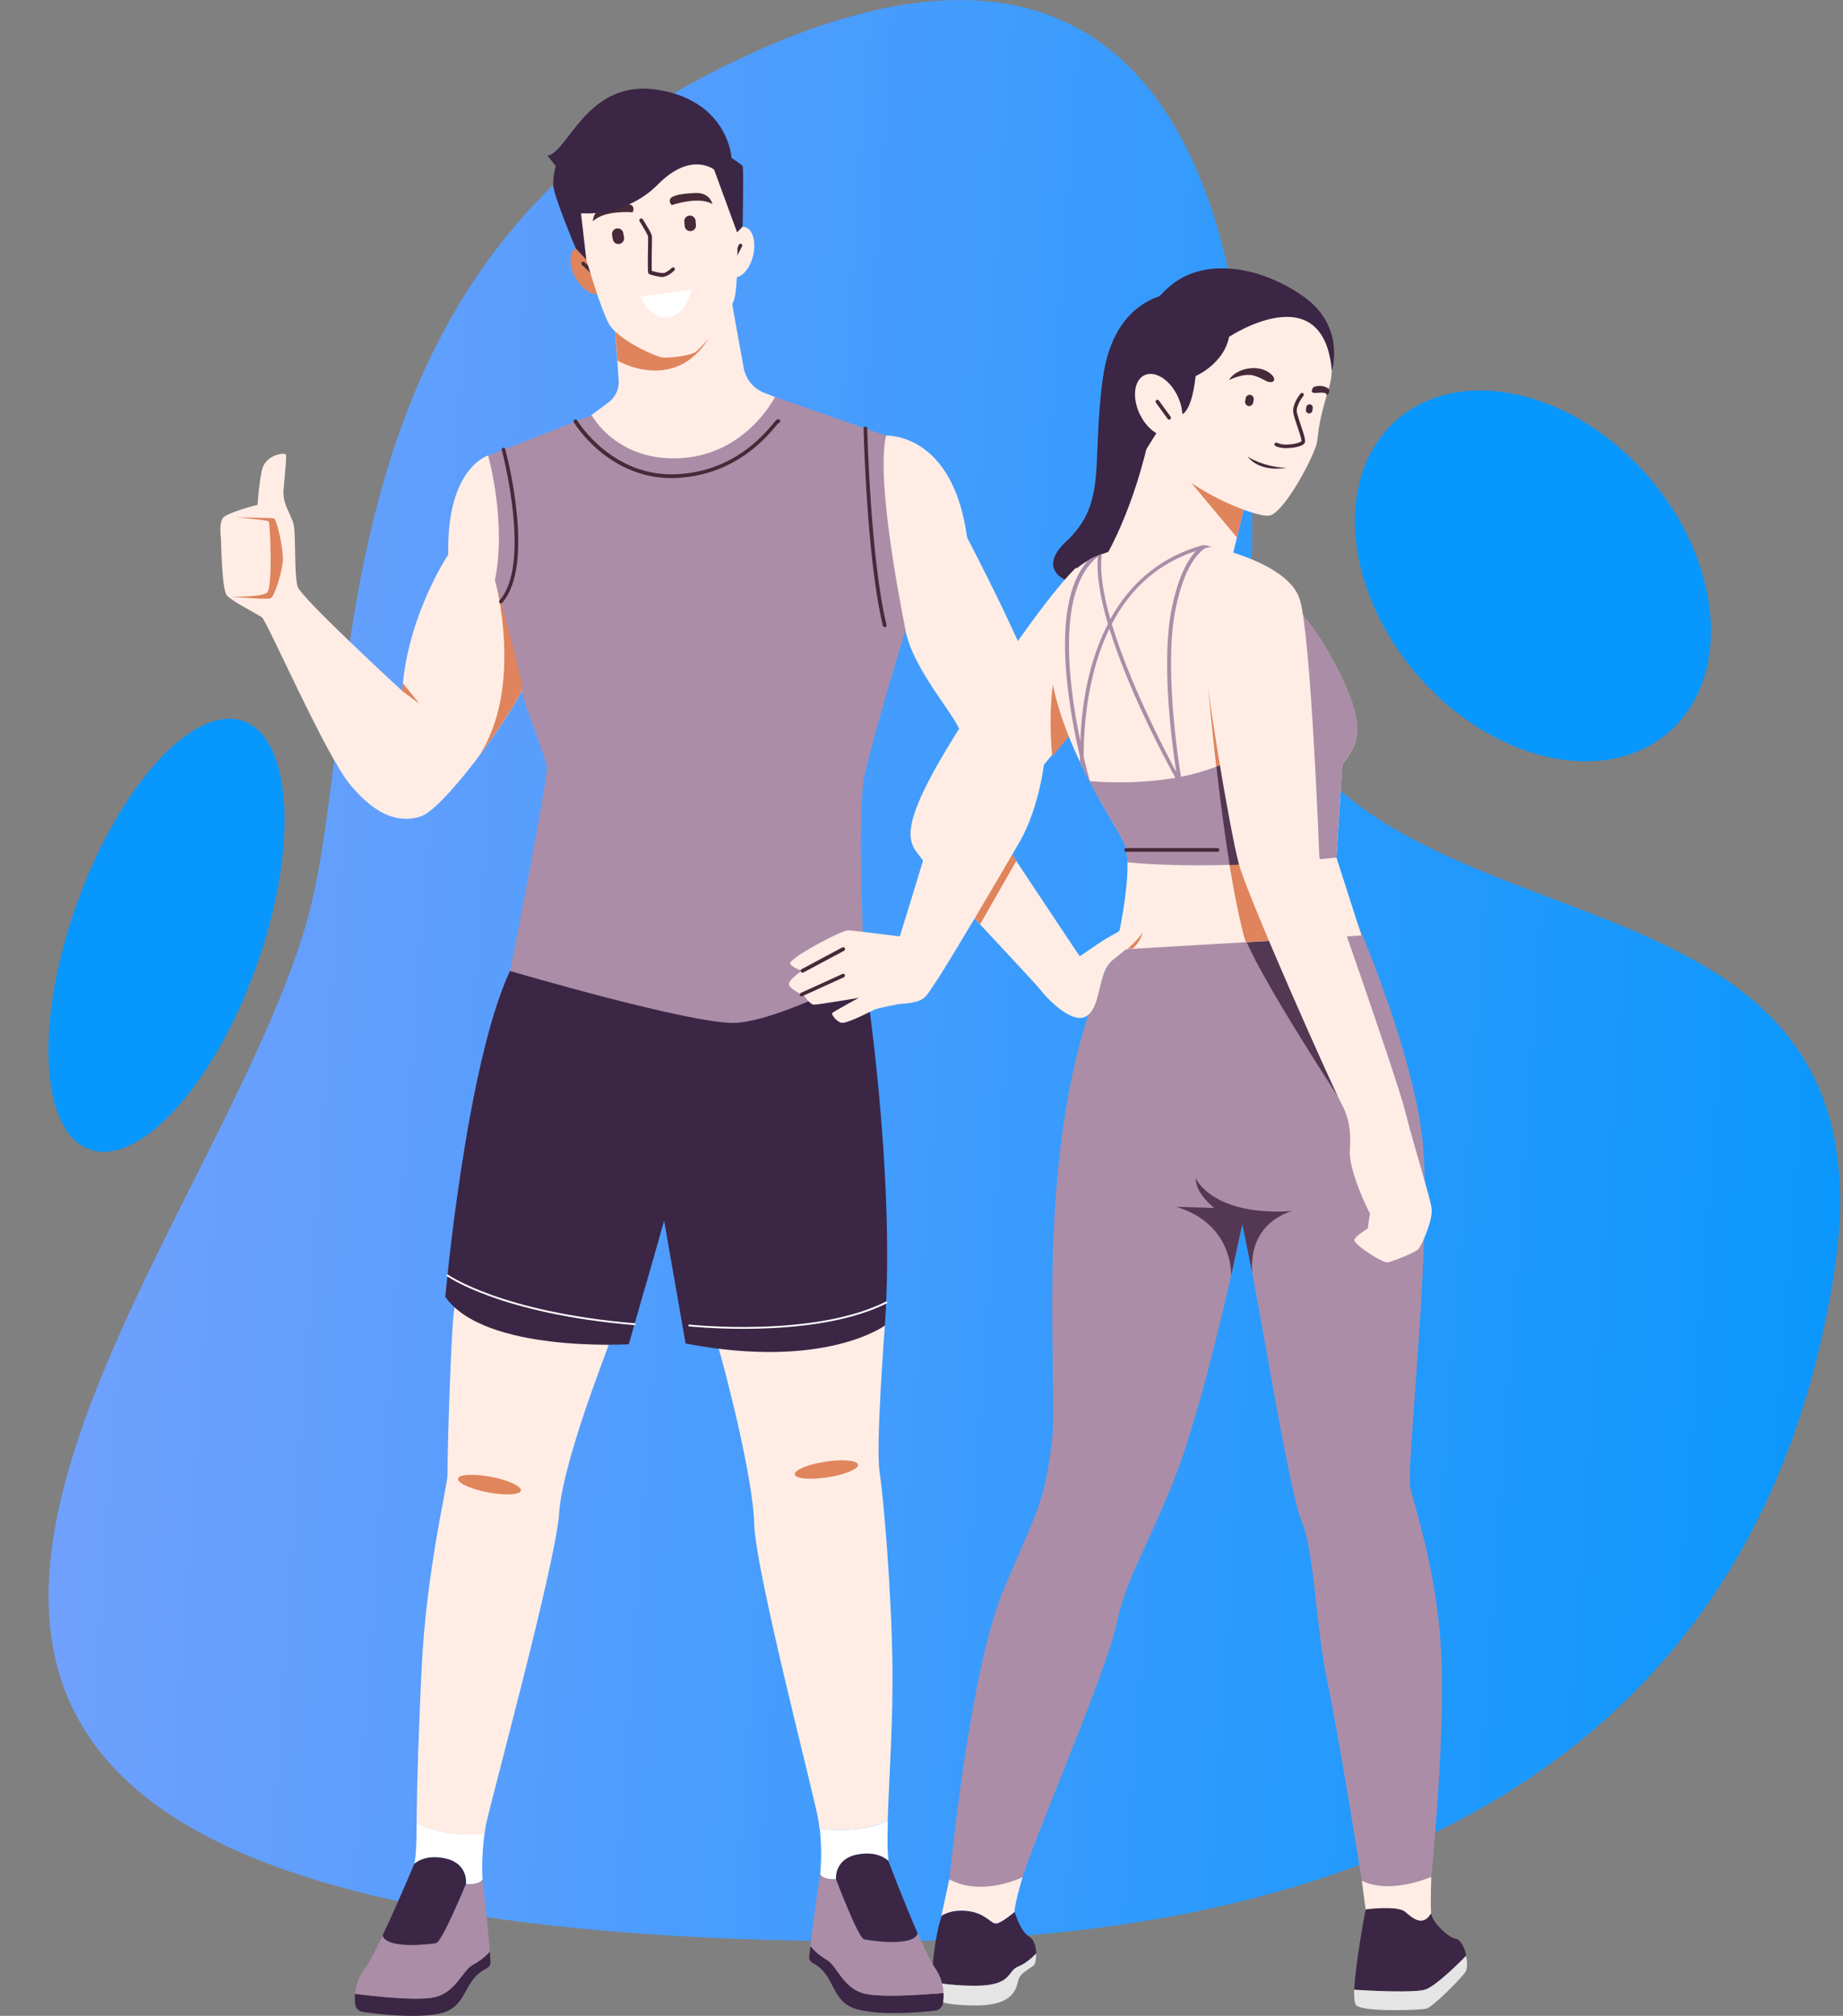 <svg width="278" height="304" viewBox="0 0 278 304" fill="none" xmlns="http://www.w3.org/2000/svg">
<rect x="0" y="0" width="278" height="304" fill="#808080" stroke="none"/>
<path d="M132.427 292.774C205.42 292.774 264.88 266.252 276.611 192.261C288.342 118.27 186.894 152.727 188.78 85.644C190.666 18.588 168.313 -20.391 107.106 11.07C45.9 42.531 55.162 108.781 46.121 139.521C28.539 199.169 -68.388 292.774 132.427 292.774Z" fill="url(#paint0_linear_63_1159)"/>
<path d="M38.605 145.904C45.026 128.073 44.191 111.441 36.742 108.757C29.292 106.072 18.047 118.351 11.626 136.182C5.205 154.014 6.039 170.645 13.489 173.33C20.939 176.014 32.184 163.736 38.605 145.904Z" fill="#0897FD"/>
<path d="M251.779 110.371C261.329 102.022 259.87 84.722 248.52 71.731C237.17 58.74 220.227 54.977 210.678 63.326C201.128 71.675 202.588 88.975 213.937 101.966C225.287 114.957 242.23 118.72 251.779 110.371Z" fill="#0897FD"/>
<path d="M177.326 44.223C177.326 44.223 168.091 44.167 166.344 57.124C164.597 70.08 167.093 75.823 160.797 81.676C154.502 87.53 164.819 90.804 173.277 85.255C181.764 79.707 177.326 44.223 177.326 44.223Z" fill="#3B2645"/>
<path d="M177.326 44.223C177.326 44.223 168.84 48.828 168.674 61.784C168.535 73.242 171.475 82.12 166.982 87.835C169.006 87.447 171.197 86.615 173.277 85.255C181.764 79.707 177.326 44.223 177.326 44.223Z" fill="#3B2645"/>
<path d="M188.308 73.88L185.341 86.171L166.344 84.7C166.344 84.7 171.169 77.154 173.721 64.087L188.308 73.88Z" fill="#FFEDE5"/>
<path d="M177.049 69.663L186.589 81.066L188.308 73.88L177.049 69.663Z" fill="#DF845C"/>
<path d="M198.431 47.968C198.431 47.968 202.092 53.101 200.484 58.4C198.875 63.699 198.958 64.614 198.681 66.584C198.404 68.526 193.689 77.432 191.443 77.765C189.196 78.097 175.552 72.743 172.861 65.197C170.171 57.651 187.92 36.677 198.431 47.968Z" fill="#FFEDE5"/>
<path d="M172.944 67.694L176.661 61.785L178.352 62.45C178.352 62.45 179.767 62.062 180.349 56.708C180.349 56.708 184.592 54.904 185.397 50.798C185.397 50.798 199.596 41.365 200.899 55.903C200.899 55.903 203.035 49.245 196.629 44.722C190.222 40.2 182.152 38.896 177.049 42.697C171.946 46.498 163.82 59.704 172.944 67.694Z" fill="#3B2645"/>
<path d="M176.933 65.595C178.508 64.841 178.82 62.214 177.63 59.725C176.44 57.237 174.199 55.832 172.624 56.586C171.048 57.34 170.736 59.968 171.926 62.456C173.116 64.944 175.357 66.349 176.933 65.595Z" fill="#FFEDE5"/>
<path d="M176.356 63.283C176.272 63.283 176.189 63.255 176.134 63.172L174.359 60.73C174.276 60.619 174.303 60.425 174.414 60.342C174.525 60.259 174.719 60.286 174.803 60.397L176.578 62.839C176.661 62.95 176.633 63.144 176.522 63.227C176.467 63.255 176.411 63.283 176.356 63.283Z" fill="#472938"/>
<path d="M188.198 68.859C188.198 68.859 190.444 70.413 194.022 70.551C194.022 70.551 190.139 71.356 188.198 68.859Z" fill="#472938"/>
<path d="M194.049 67.583C193.439 67.583 192.857 67.5 192.385 67.25C192.247 67.167 192.191 67 192.274 66.889C192.358 66.751 192.524 66.695 192.635 66.778C193.8 67.361 196.046 66.862 196.323 66.529C196.351 66.251 195.935 65.003 195.658 64.198C195.408 63.477 195.186 62.811 195.103 62.339C194.798 61.035 196.129 59.426 196.185 59.343C196.296 59.232 196.462 59.204 196.573 59.315C196.684 59.426 196.712 59.593 196.601 59.704C196.268 60.12 195.436 61.368 195.63 62.228C195.741 62.672 195.963 63.366 196.185 64.032C196.739 65.668 196.961 66.418 196.823 66.751C196.739 66.945 196.545 67.083 196.157 67.25C195.713 67.416 194.881 67.583 194.049 67.583Z" fill="#472938"/>
<path d="M200.151 59.621C200.151 59.621 200.955 58.927 200.206 58.483C199.457 58.039 198.154 58.15 197.988 58.566C197.821 58.983 197.766 59.232 198.32 59.26C198.903 59.288 200.068 58.983 200.151 59.621Z" fill="#472938"/>
<path d="M185.396 57.318C185.396 57.318 187.587 56.18 189.168 56.652C190.749 57.124 191.11 57.789 191.886 57.595C192.663 57.373 191.969 56.125 190.25 55.653C188.53 55.182 186.145 55.903 185.396 57.318Z" fill="#472938"/>
<path d="M188.336 61.23C188.004 61.174 187.782 60.869 187.809 60.536L187.893 60.065C187.948 59.732 188.253 59.51 188.586 59.537C188.919 59.593 189.141 59.898 189.113 60.231L189.03 60.703C188.974 61.035 188.669 61.285 188.336 61.23Z" fill="#472938"/>
<path d="M197.405 62.339C197.128 62.312 196.961 62.062 196.989 61.785L197.044 61.396C197.072 61.119 197.322 60.952 197.599 60.98C197.876 61.008 198.043 61.257 198.015 61.535L197.959 61.923C197.932 62.201 197.682 62.367 197.405 62.339Z" fill="#472938"/>
<path d="M211.937 288.335C213.129 289.334 214.655 290.638 215.875 288.557C215.736 287.225 215.903 283.064 215.903 283.064L205.419 283.647L206.002 288.002C206.002 287.975 210.744 287.336 211.937 288.335Z" fill="#FFEDE5"/>
<path d="M215.071 300.015C216.763 299.405 220.423 295.715 221.172 294.938C220.923 293.717 220.34 292.497 219.564 292.358C218.427 292.192 216.014 289.861 215.875 288.529C214.627 290.638 213.13 289.334 211.937 288.307C210.745 287.309 206.002 287.947 206.002 287.947C206.002 287.947 204.449 295.909 204.283 300.043C206.64 300.209 213.518 300.598 215.071 300.015Z" fill="#3B2645"/>
<path d="M204.588 302.429C205.78 303.455 214.322 303.15 215.209 302.9C216.097 302.651 220.423 298.378 221.061 297.352C221.338 296.908 221.366 295.909 221.144 294.938C220.396 295.715 216.735 299.405 215.043 300.015C213.49 300.57 206.584 300.209 204.255 300.071C204.255 301.319 204.31 302.207 204.588 302.429Z" fill="#E5E5E5"/>
<path d="M146.099 288.224C148.789 288.585 149.454 290.166 150.286 290.083C151.118 290 153.032 288.335 153.032 288.335C153.032 287.115 154.252 283.064 154.252 283.064L143.187 283.425L141.994 288.918C142.022 288.918 143.436 287.864 146.099 288.224Z" fill="#FFEDE5"/>
<path d="M153.642 296.547C154.724 296.131 155.694 295.216 156.305 294.605C156.277 293.606 155.999 292.469 155.223 292.025C153.892 291.276 153.06 288.335 153.06 288.335C153.06 288.335 151.146 289.972 150.314 290.083C149.482 290.194 148.789 288.613 146.127 288.224C143.436 287.864 142.05 288.918 142.05 288.918C141.051 291.803 140.635 296.27 140.524 298.85C141.883 299.127 144.102 299.46 147.18 299.46C152.755 299.433 151.923 297.185 153.642 296.547Z" fill="#3B2645"/>
<path d="M140.497 300.764C140.635 301.208 141.051 302.429 147.263 302.429C153.476 302.429 153.282 299.349 153.698 298.351C154.141 297.324 155.805 296.686 156.083 296.187C156.194 295.965 156.304 295.327 156.277 294.605C155.694 295.216 154.696 296.131 153.614 296.547C151.895 297.185 152.755 299.46 147.125 299.46C144.046 299.46 141.828 299.127 140.469 298.85C140.441 299.904 140.441 300.653 140.497 300.764Z" fill="#E5E5E5"/>
<path d="M204.782 139.299C204.782 139.299 212.353 156.611 214.377 170.288C216.402 183.965 212.076 221.03 212.713 224.193C213.351 227.356 216.901 237.066 217.428 250.105C217.927 263.144 215.903 283.036 215.903 283.036C215.903 283.036 209.746 285.783 205.42 283.619C205.42 283.619 202.064 262.423 200.206 253.518C198.348 244.612 198.348 234.181 196.295 229.298C194.243 224.415 188.918 190.097 187.393 184.576C187.393 184.576 181.763 212.153 176.55 224.526C171.336 236.899 169.894 238.203 168.313 245.333C166.732 252.463 155.583 278.264 154.28 283.064C154.28 283.064 148.262 286.116 143.214 283.425C143.214 283.425 146.182 251.908 151.507 239.424C156.831 226.94 157.469 226.607 158.662 217.507C159.854 208.407 154.945 168.651 168.257 143.238C168.23 143.211 186.894 139.16 204.782 139.299Z" fill="#AB8DA8"/>
<path d="M187.393 140.242C188.613 145.569 204.726 169.817 204.726 169.817L195.325 139.521L187.393 140.242Z" fill="#543753"/>
<path d="M180.349 177.668C180.349 177.668 182.79 183.438 194.937 182.634C194.937 182.634 188.281 184.104 188.891 191.956L187.393 184.604L185.702 192.372C185.702 192.372 186.145 184.659 177.465 181.996L183.15 182.162C183.178 182.134 180.377 180.137 180.349 177.668Z" fill="#543753"/>
<path d="M162.378 85.56C162.378 85.56 158.274 88.973 146.21 107.505C134.146 126.038 137.252 127.036 139.221 129.755C141.162 132.474 155.778 147.788 156.859 149.175C157.941 150.59 161.934 154.807 164.07 153.115C166.205 151.423 165.512 146.568 167.897 144.737C170.282 142.878 172.279 141.019 172.473 140.02C172.667 139.021 172.168 138.189 171.946 138.189C171.724 138.189 169.311 140.27 167.842 140.991C166.372 141.713 162.933 144.209 162.877 144.209C162.822 144.209 149.76 124.512 149.76 124.512L164.292 107.172L162.378 85.56Z" fill="#FFEDE5"/>
<path d="M162.655 91.83C162.655 91.83 157.275 98.406 158.717 114.053L164.347 107.366L162.655 91.83Z" fill="#DF845C"/>
<path d="M147.846 139.382L153.309 129.811L149.953 124.706L147.042 138.522L147.846 139.382Z" fill="#DF845C"/>
<path d="M182.124 82.287C185.674 83.147 195.02 88.362 200.899 99.293C206.779 110.224 204.699 112.166 202.452 115.301L201.593 129.339L205.364 141.074L168.258 143.238C168.258 143.238 171.142 131.142 169.644 127.314C168.147 123.485 151.895 101.846 160.908 87.502C165.484 80.15 182.124 82.287 182.124 82.287Z" fill="#FFEDE5"/>
<path d="M201.593 129.311L202.453 115.273C204.699 112.166 206.807 110.196 200.9 99.266C199.458 96.602 197.821 94.272 196.102 92.246C195.797 96.519 194.909 101.624 192.829 106.923C188.143 118.935 169.34 118.214 164.32 117.798C166.733 122.403 169.062 125.927 169.589 127.258C169.866 127.952 170.005 128.923 170.033 130.033C184.26 131.392 201.593 129.311 201.593 129.311Z" fill="#AB8DA8"/>
<path d="M182.429 82.37C182.318 82.342 182.207 82.314 182.124 82.287C182.124 82.287 181.875 82.259 181.459 82.204C175.385 83.868 170.643 87.641 167.481 93.356C166.427 89.639 165.845 86.171 166.205 83.535C166.15 83.563 166.095 83.591 166.039 83.591C165.9 83.646 165.762 83.702 165.623 83.757C165.124 83.951 164.652 84.173 164.209 84.423C161.103 87.78 160.021 94.05 160.992 103.15C161.435 107.228 162.212 111.14 162.905 114.136C162.905 114.413 162.905 114.691 162.905 114.968C163.044 115.246 163.155 115.495 163.294 115.773C163.349 115.912 163.432 116.05 163.488 116.189C163.82 116.855 164.153 117.493 164.486 118.131C164.236 117.215 163.848 115.801 163.46 114.08C163.46 110.835 163.737 106.201 164.958 101.457C165.568 99.016 166.372 96.824 167.343 94.827C170.615 105.452 177.326 117.382 177.742 118.103L178.547 119.518L178.269 117.909C178.242 117.743 175.33 101.346 177.354 91.692C178.63 85.616 180.571 83.452 181.791 82.675C182.124 82.592 182.429 82.509 182.762 82.453C182.651 82.425 182.54 82.398 182.429 82.37ZM164.403 101.346C163.432 105.092 163.072 108.782 162.961 111.778C161.103 102.928 159.383 88.834 165.623 83.924C165.346 86.726 166.011 90.305 167.121 94.105C165.984 96.269 165.096 98.683 164.403 101.346ZM176.772 91.609C175.108 99.571 176.744 112.027 177.437 116.439C175.496 112.804 170.338 102.872 167.703 94.105C170.587 88.585 174.83 84.922 180.405 83.091C179.185 84.368 177.77 86.837 176.772 91.609Z" fill="#AB8DA8"/>
<path d="M183.65 128.451H169.866C169.7 128.451 169.589 128.34 169.589 128.174C169.589 128.007 169.7 127.896 169.866 127.896H183.65C183.816 127.896 183.927 128.007 183.927 128.174C183.927 128.34 183.788 128.451 183.65 128.451Z" fill="#472938"/>
<path d="M187.893 142.073L195.824 141.602L191.748 130.144C189.806 130.255 187.699 130.366 185.452 130.421C186.201 134.888 187.005 139.021 187.893 142.073Z" fill="#DF845C"/>
<path d="M182.208 103.288C182.208 103.288 182.679 108.67 183.456 115.634C184.371 115.273 185.286 114.857 186.146 114.358L182.208 103.288Z" fill="#DF845C"/>
<path d="M183.483 115.634C184.01 120.239 184.676 125.511 185.48 130.449C187.699 130.393 189.834 130.282 191.776 130.171L186.174 114.386C185.286 114.857 184.399 115.273 183.483 115.634Z" fill="#543753"/>
<path d="M170.088 143.1L170.864 143.044C170.864 143.044 172.112 141.962 172.362 140.547C172.029 141.213 171.169 142.129 170.088 143.1Z" fill="#DF845C"/>
<path d="M182.734 82.453C182.734 82.453 194.41 84.811 196.074 90.443C197.765 96.075 199.013 129.311 199.013 129.311C199.013 129.311 210.689 162.465 211.937 167.514C213.185 172.563 215.792 180.692 215.958 182.329C216.125 183.966 214.516 187.739 213.962 188.349C213.407 188.959 210.079 190.208 209.33 190.374C208.581 190.541 204.061 187.572 204.283 186.962C204.505 186.351 206.307 185.269 206.307 185.269L206.64 183.022C206.64 183.022 203.395 176.697 203.617 173.479C203.839 170.288 203.34 168.207 202.258 166.265C201.177 164.323 188.17 135.249 186.839 130.172C185.507 125.095 181.653 102.428 181.736 98.156C181.819 93.883 182.734 82.453 182.734 82.453Z" fill="#FFEDE5"/>
<path d="M109.852 42.614L112.181 55.487C112.486 57.179 113.651 58.594 115.26 59.232L120.418 61.258C120.418 61.258 114.982 69.386 104.083 71.689C93.184 73.964 87.222 64.087 87.222 64.087L91.825 60.647C92.852 59.87 93.406 58.65 93.323 57.373L92.491 45.416L109.852 42.614Z" fill="#FFEDE5"/>
<path d="M93.129 54.377C93.129 54.377 106.191 62.09 109.852 42.614L92.519 45.388L93.129 54.377Z" fill="#DF845C"/>
<path d="M113.606 38.527C114.098 36.439 113.53 34.518 112.338 34.237C111.145 33.955 109.779 35.42 109.287 37.508C108.795 39.595 109.362 41.516 110.555 41.797C111.748 42.079 113.113 40.614 113.606 38.527Z" fill="#FFEDE5"/>
<path d="M90.719 44.197C91.78 43.584 91.771 41.582 90.699 39.724C89.627 37.866 87.897 36.857 86.836 37.47C85.775 38.083 85.784 40.086 86.856 41.944C87.928 43.801 89.658 44.81 90.719 44.197Z" fill="#DF845C"/>
<path d="M110.739 39.174C110.684 39.174 110.656 39.174 110.601 39.146C110.462 39.063 110.407 38.897 110.49 38.786L111.46 36.899C111.544 36.76 111.71 36.705 111.821 36.788C111.96 36.871 112.015 37.038 111.932 37.149L110.961 39.035C110.934 39.118 110.85 39.174 110.739 39.174Z" fill="#472938"/>
<path d="M89.856 41.782C89.801 41.782 89.718 41.754 89.662 41.699L87.776 39.951C87.666 39.84 87.666 39.673 87.749 39.562C87.86 39.451 88.026 39.451 88.137 39.535L90.023 41.282C90.134 41.394 90.134 41.56 90.051 41.671C89.995 41.754 89.912 41.782 89.856 41.782Z" fill="#472938"/>
<path d="M85.752 29.741C85.752 29.741 90.3 46.664 92.02 49.106C93.711 51.52 98.953 53.767 99.84 53.906C100.728 54.044 104.25 53.684 105.054 52.99C105.858 52.296 110.185 47.719 110.85 44.75C111.488 41.782 111.655 26.107 108.909 23.249C106.136 20.392 84.365 22.722 85.752 29.741Z" fill="#FFEDE5"/>
<path d="M100.007 41.782C99.314 41.782 98.093 41.421 97.927 41.338C97.705 41.227 97.677 41.227 97.76 36.344C97.76 36.011 97.76 35.761 97.76 35.678C97.733 35.456 97.067 34.319 96.485 33.376C96.402 33.237 96.429 33.07 96.568 32.987C96.707 32.904 96.873 32.932 96.956 33.07C97.455 33.875 98.343 35.262 98.343 35.651C98.343 35.734 98.343 35.983 98.343 36.316C98.315 37.315 98.287 40.173 98.315 40.839C98.648 40.95 99.591 41.199 100.062 41.171C100.451 41.144 101.061 40.672 101.338 40.395C101.449 40.284 101.615 40.284 101.726 40.395C101.837 40.506 101.837 40.672 101.726 40.783C101.643 40.866 100.783 41.699 100.09 41.726C100.062 41.782 100.035 41.782 100.007 41.782Z" fill="#472938"/>
<path d="M96.568 44.722L104.278 43.668C104.278 43.668 103.695 47.219 100.95 47.83C98.204 48.44 96.568 44.722 96.568 44.722Z" fill="white"/>
<path d="M104.222 34.846C103.751 34.902 103.335 34.569 103.279 34.097L103.224 33.459C103.168 32.987 103.501 32.571 103.973 32.516C104.444 32.46 104.86 32.793 104.916 33.265L104.971 33.903C105.054 34.374 104.694 34.791 104.222 34.846Z" fill="#472938"/>
<path d="M93.434 36.788C92.963 36.871 92.519 36.566 92.436 36.094L92.325 35.456C92.242 34.985 92.547 34.541 93.018 34.457C93.49 34.374 93.933 34.679 94.016 35.151L94.127 35.789C94.211 36.261 93.906 36.705 93.434 36.788Z" fill="#472938"/>
<path d="M101.338 30.934C101.338 30.934 105.331 29.519 107.467 30.768C107.467 30.768 107.106 29.02 104.915 29.103C102.724 29.186 101.31 29.492 101.088 30.019C100.866 30.546 101.338 30.934 101.338 30.934Z" fill="#472938"/>
<path d="M95.403 32.016C95.403 32.016 91.188 31.628 89.44 33.376C89.44 33.376 89.357 31.572 91.493 31.128C93.628 30.685 95.07 30.629 95.403 31.073C95.763 31.545 95.403 32.016 95.403 32.016Z" fill="#472938"/>
<path d="M88.442 39.146L87.638 32.155C87.638 32.155 94.266 32.848 99.258 27.799C104.25 22.75 107.716 25.58 107.716 25.58L111.183 35.04L112.015 34.18C112.015 34.18 112.209 25.358 112.015 25.052C111.821 24.747 110.351 23.832 110.351 23.832C110.351 23.832 109.88 15.231 99.202 13.539C88.525 11.847 85.696 23.027 82.59 23.471L83.838 25.052C83.838 25.052 83.422 26.329 83.45 27.91C83.478 29.491 86.861 37.481 86.861 37.481L88.442 39.146Z" fill="#3B2645"/>
<path d="M73.632 68.692C73.632 68.692 67.337 70.496 67.614 83.618C67.614 83.618 61.374 92.996 60.681 104.204C60.681 104.204 45.428 90.193 44.901 88.473C44.346 86.725 44.651 80.594 44.291 79.096C43.93 77.598 42.599 76.017 42.766 73.908C42.932 71.8 43.292 68.831 43.098 68.526C42.904 68.221 39.992 68.554 39.493 70.967C38.994 73.381 38.855 76.128 38.855 76.128C38.855 76.128 34.168 77.293 33.586 78.153C33.004 79.013 33.336 81.288 33.336 81.288C33.336 81.288 33.447 88.945 34.224 89.805C35 90.665 38.717 92.552 39.493 93.079C40.27 93.606 49.033 113.775 52.833 118.353C56.632 122.93 60.154 124.207 63.455 123.125C66.755 122.043 75.879 109.725 78.819 104.01C81.758 98.294 80.677 69.358 73.632 68.692Z" fill="#FFEDE5"/>
<path d="M80.205 87.752C76.85 86.92 74.659 87.419 74.659 87.419C74.659 87.419 79.124 103.566 72.218 114.053C74.936 110.446 77.487 106.562 78.791 104.037C80.039 101.568 80.566 94.743 80.205 87.752Z" fill="#DF845C"/>
<path d="M60.653 104.204L63.26 106.118L60.764 103.011L60.653 104.204Z" fill="#DF845C"/>
<path d="M35.527 78.014C35.527 78.014 40.27 78.375 40.519 78.652C40.769 78.93 41.157 88.723 40.27 89.389C39.354 90.082 34.806 89.972 34.806 89.972C34.806 89.972 40.242 90.471 40.824 90.221C41.407 89.972 42.461 86.531 42.655 84.756C42.849 82.98 41.739 78.292 41.323 78.181C40.907 78.07 35.527 78.014 35.527 78.014Z" fill="#DF845C"/>
<path d="M133.896 274.547C134.09 268.444 134.728 259.482 134.617 251.187C134.451 239.258 133.258 225.83 132.676 221.918C132.066 218.006 133.48 199.89 133.48 199.89L108.41 203.386C109.02 205.328 113.568 222.362 113.762 229.797C113.984 237.232 123.108 271.856 123.469 274.63C123.524 274.991 123.552 275.379 123.607 275.768C125.909 276.045 130.319 276.267 133.896 274.547Z" fill="#FFEDE5"/>
<path d="M126.131 283.397C126.131 283.397 125.854 280.429 129.181 279.707C132.509 278.986 134.035 280.65 134.035 280.65C133.841 279.347 133.841 277.21 133.924 274.547C130.346 276.267 125.937 276.045 123.663 275.768C123.884 277.932 123.94 280.512 123.718 282.62C124.079 283.563 126.131 283.397 126.131 283.397Z" fill="white"/>
<path d="M122.637 296.048C126.187 297.907 125.16 302.068 129.598 303.095C133.286 303.955 138.888 303.455 141.079 303.206C141.662 303.15 142.133 302.679 142.244 302.096C142.299 301.68 142.355 301.125 142.327 300.542C139.554 300.792 133.037 301.291 130.43 300.653C127.102 299.849 126.297 296.436 124.633 295.493C123.385 294.799 122.581 293.884 122.248 293.468C122.193 294.05 122.11 294.55 122.082 294.91C121.971 295.41 122.221 295.854 122.637 296.048Z" fill="#3B2645"/>
<path d="M141.079 296.825C140.414 295.881 139.443 293.856 138.445 291.554C137.862 293.634 131.206 292.663 130.347 292.441C129.487 292.219 126.159 283.397 126.159 283.397C126.159 283.397 124.107 283.536 123.718 282.592C123.663 283.064 123.607 283.536 123.524 283.952C123.191 285.727 122.581 290.583 122.249 293.468C122.581 293.884 123.386 294.772 124.634 295.493C126.325 296.436 127.102 299.849 130.43 300.653C133.037 301.291 139.554 300.792 142.327 300.542C142.244 299.433 141.967 298.101 141.079 296.825Z" fill="#AB8DA8"/>
<path d="M130.319 292.441C131.178 292.663 137.834 293.634 138.417 291.554C136.309 286.726 134.007 280.65 134.007 280.65C134.007 280.65 132.482 278.986 129.154 279.707C125.826 280.428 126.103 283.397 126.103 283.397C126.103 283.397 129.459 292.247 130.319 292.441Z" fill="#3B2645"/>
<path d="M124.838 222.789C127.471 222.379 129.524 221.519 129.423 220.868C129.321 220.217 127.105 220.022 124.471 220.431C121.838 220.841 119.785 221.7 119.886 222.351C119.987 223.002 122.204 223.198 124.838 222.789Z" fill="#E0855C"/>
<path d="M62.844 275.018C62.872 268.887 63.205 259.982 63.593 251.686C64.286 236.955 67.503 223.999 67.503 222.417C67.503 216.147 68.225 196.699 68.613 197.171L91.825 202.803C91.16 204.717 84.809 220.808 84.337 228.243C83.866 235.679 73.716 272.716 73.244 275.462C73.189 275.823 73.133 276.184 73.078 276.6C70.776 276.766 66.366 276.85 62.844 275.018Z" fill="#FFEDE5"/>
<path d="M70.304 284.118C70.304 284.118 70.692 281.15 67.392 280.318C64.092 279.485 62.511 281.094 62.511 281.094C62.761 279.79 62.844 277.654 62.844 274.991C66.366 276.822 70.776 276.739 73.078 276.544C72.8 278.681 72.634 281.261 72.8 283.397C72.329 284.34 70.304 284.118 70.304 284.118Z" fill="white"/>
<path d="M73.355 296.88C69.722 298.628 70.637 302.817 66.172 303.677C62.456 304.399 56.882 303.733 54.691 303.4C54.108 303.317 53.637 302.845 53.581 302.235C53.526 301.819 53.498 301.264 53.554 300.681C56.327 301.014 62.816 301.735 65.451 301.208C68.807 300.515 69.722 297.13 71.414 296.242C72.689 295.576 73.522 294.716 73.882 294.3C73.938 294.883 73.965 295.382 73.993 295.77C74.048 296.242 73.771 296.686 73.355 296.88Z" fill="#3B2645"/>
<path d="M54.913 297.047C55.606 296.131 56.66 294.134 57.741 291.859C58.268 293.967 64.924 293.218 65.812 293.024C66.699 292.83 70.305 284.118 70.305 284.118C70.305 284.118 72.329 284.34 72.773 283.397C72.8 283.869 72.856 284.34 72.911 284.756C73.189 286.56 73.632 291.415 73.882 294.3C73.522 294.716 72.689 295.576 71.414 296.242C69.694 297.13 68.807 300.487 65.451 301.208C62.844 301.763 56.327 301.042 53.554 300.681C53.637 299.599 53.997 298.267 54.913 297.047Z" fill="#AB8DA8"/>
<path d="M65.784 293.024C64.896 293.218 58.24 293.967 57.713 291.859C59.987 287.087 62.483 281.094 62.483 281.094C62.483 281.094 64.064 279.485 67.365 280.317C70.665 281.15 70.276 284.118 70.276 284.118C70.276 284.118 66.671 292.83 65.784 293.024Z" fill="#3B2645"/>
<path d="M78.576 224.787C78.698 224.14 76.676 223.211 74.058 222.714C71.439 222.216 69.217 222.337 69.094 222.984C68.971 223.632 70.994 224.56 73.612 225.058C76.23 225.555 78.453 225.434 78.576 224.787Z" fill="#E0855C"/>
<path d="M130.43 147.012C130.43 147.012 135.089 176.53 133.481 199.89C133.481 199.89 124.467 206.632 103.418 202.609L100.173 184.049L94.849 202.72C94.849 202.72 73.023 204.024 67.171 195.562C67.171 195.562 70.305 160.55 76.933 146.401C83.561 132.252 128.267 135.415 130.43 147.012Z" fill="#3B2645"/>
<path d="M100.173 184.049C100.173 184.049 97.567 181.746 97.289 181.524C97.012 181.302 94.599 171.758 94.599 171.758L97.261 194.258L100.173 184.049Z" fill="#3B2645"/>
<path d="M112.098 200.39C107.411 200.39 104.028 200.029 103.945 200.029C103.862 200.029 103.806 199.946 103.834 199.862C103.834 199.779 103.917 199.724 104 199.751C104.194 199.779 122.803 201.749 133.647 196.284C133.702 196.256 133.786 196.284 133.841 196.339C133.869 196.394 133.841 196.478 133.786 196.533C127.435 199.724 118.532 200.39 112.098 200.39Z" fill="white"/>
<path d="M95.709 199.835C95.681 199.835 95.709 199.835 95.709 199.835C75.519 198.142 67.504 192.51 67.421 192.455C67.365 192.399 67.338 192.316 67.393 192.261C67.448 192.205 67.532 192.177 67.587 192.233C67.67 192.288 75.63 197.865 95.736 199.557C95.819 199.557 95.875 199.64 95.875 199.696C95.819 199.779 95.764 199.835 95.709 199.835Z" fill="white"/>
<path d="M116.896 59.87C116.896 59.87 112.625 68.443 102.835 69.081C93.046 69.719 89.246 62.617 89.246 62.617L73.632 68.72C73.632 68.72 76.461 78.763 74.658 87.447C74.658 87.447 78.791 102.206 78.791 104.065C78.791 105.924 82.257 113.803 82.479 115.662C82.701 117.52 76.933 146.429 76.933 146.429C76.933 146.429 104.499 154.53 110.906 154.252C117.312 153.975 130.43 147.012 130.43 147.012C130.43 147.012 129.126 122.792 130.43 116.827C131.733 110.862 136.614 94.91 136.614 94.91C136.614 94.91 132.482 74.019 133.647 65.696L116.896 59.87Z" fill="#AB8DA8"/>
<path d="M133.452 94.577C133.314 94.577 133.203 94.494 133.175 94.355C130.735 84.367 130.263 64.808 130.263 64.614C130.263 64.448 130.374 64.337 130.541 64.337C130.707 64.337 130.818 64.448 130.818 64.614C130.818 64.808 131.289 84.312 133.73 94.244C133.758 94.383 133.674 94.549 133.536 94.577C133.48 94.577 133.452 94.577 133.452 94.577Z" fill="#472938"/>
<path d="M75.574 90.998C75.518 90.998 75.435 90.97 75.38 90.943C75.269 90.832 75.241 90.665 75.352 90.554C80.233 85.033 75.74 68.027 75.685 67.86C75.657 67.722 75.74 67.555 75.879 67.527C76.017 67.5 76.184 67.583 76.212 67.722C76.406 68.443 80.815 85.172 75.74 90.915C75.712 90.97 75.629 90.998 75.574 90.998Z" fill="#472938"/>
<path d="M101.338 72.105C91.631 72.105 86.612 63.782 86.556 63.671C86.473 63.532 86.528 63.366 86.667 63.282C86.806 63.199 86.972 63.255 87.055 63.394C87.111 63.477 92.352 72.188 102.475 71.495C110.684 70.94 115.121 65.668 116.591 63.921C117.09 63.31 117.229 63.172 117.451 63.227C117.562 63.255 117.645 63.338 117.673 63.449C117.728 63.588 117.645 63.754 117.479 63.782C117.451 63.782 117.451 63.782 117.423 63.782C117.34 63.865 117.173 64.087 117.007 64.281C115.509 66.057 110.961 71.467 102.503 72.049C102.114 72.105 101.726 72.105 101.338 72.105Z" fill="#472938"/>
<path d="M133.647 65.696C133.647 65.696 143.741 65.141 145.877 81.066C145.877 81.066 156.249 100.764 157.442 107.061C158.634 113.359 156.499 122.237 153.892 126.787C151.285 131.337 142.604 146.04 141.024 148.288C139.443 150.535 139.692 151.117 135.56 151.423C135.56 151.423 132.51 151.978 131.899 152.255C131.289 152.532 127.601 154.502 126.852 154.225C126.103 153.975 125.382 152.976 125.521 152.782C125.687 152.56 129.542 150.479 129.542 150.479C129.542 150.479 123.33 151.534 122.748 151.506C122.165 151.478 121.305 150.174 121.305 150.174C121.305 150.174 119.281 149.259 119.031 148.537C118.782 147.816 121 146.373 121 146.373C121 146.373 119.669 146.04 119.198 145.347C118.726 144.653 126.963 140.242 127.961 140.298C128.96 140.353 135.727 141.213 135.727 141.213C135.727 141.213 144.712 112.305 144.795 110.501C144.879 108.698 137.668 101.18 136.559 94.91C136.614 94.91 131.983 73.104 133.647 65.696Z" fill="#FFEDE5"/>
<path d="M120.917 150.257C120.806 150.257 120.723 150.202 120.668 150.091C120.612 149.952 120.668 149.786 120.806 149.73L127.074 146.873C127.213 146.817 127.379 146.873 127.435 147.012C127.49 147.15 127.435 147.317 127.296 147.372L121.028 150.23C121.001 150.257 120.973 150.257 120.917 150.257Z" fill="#472938"/>
<path d="M121.056 146.679C120.945 146.679 120.862 146.623 120.806 146.54C120.723 146.401 120.778 146.235 120.917 146.152L127.046 142.878C127.185 142.795 127.351 142.85 127.434 142.989C127.518 143.128 127.462 143.294 127.323 143.377L121.194 146.651C121.139 146.651 121.084 146.679 121.056 146.679Z" fill="#472938"/>
<defs>
<linearGradient id="paint0_linear_63_1159" x1="277.556" y1="292.774" x2="-82.921" y2="267.028" gradientUnits="userSpaceOnUse">
<stop stop-color="#0897FD"/>
<stop offset="1" stop-color="#92A3FD"/>
</linearGradient>
</defs>
</svg>
